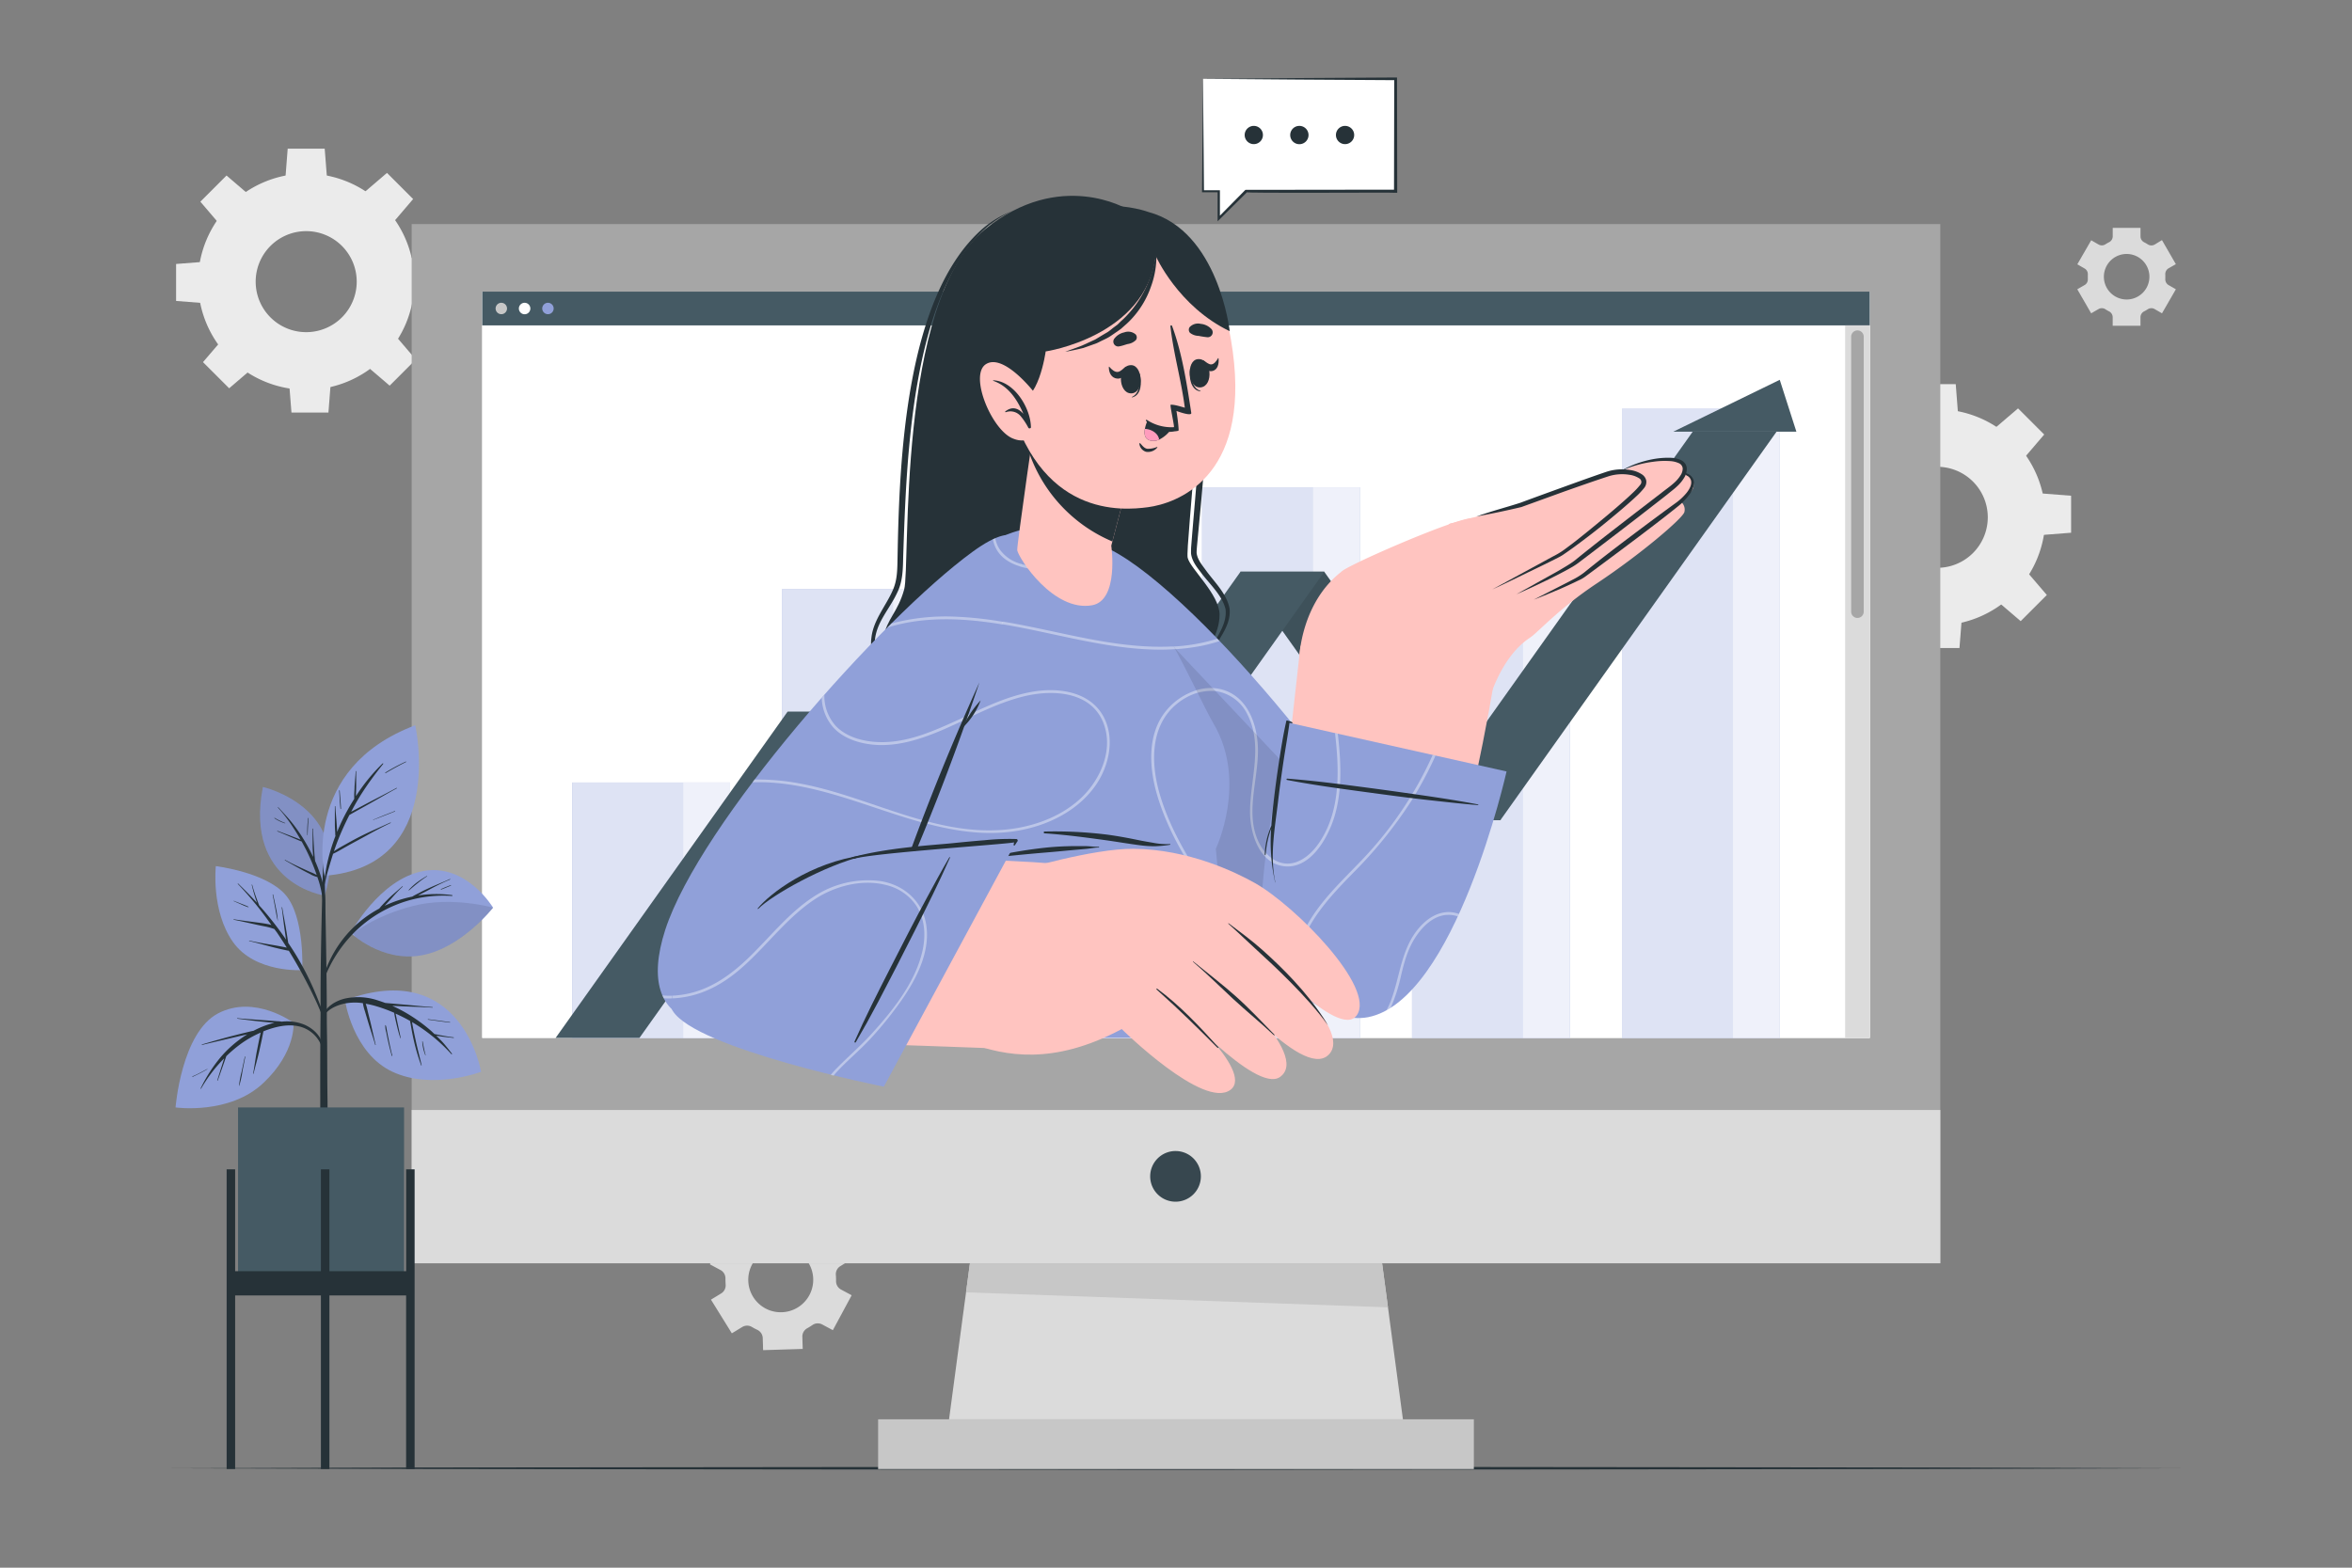 <svg xmlns="http://www.w3.org/2000/svg" viewBox="0 0 750 500"><rect x="0" y="0" width="750" height="500" fill="#808080" stroke="none"/><g id="freepik--background-complete--inject-475"><path d="M236.66,423.25a3,3,0,0,1,3.15,0l.81.46.84.42a3,3,0,0,1,1.76,2.61l.12,3.88,12.63-.39-.12-3.88a3,3,0,0,1,1.58-2.73,17.83,17.83,0,0,0,1.61-1,3,3,0,0,1,3.13-.2l3.41,1.83,6-11.14-3.41-1.83a3,3,0,0,1-1.57-2.72c0-.63,0-1.26-.06-1.88a3,3,0,0,1,1.39-2.83l3.29-2.05-6.66-10.74-3.31,2.06a3,3,0,0,1-3.14,0c-.26-.16-.53-.31-.81-.46l-.83-.42a3,3,0,0,1-1.76-2.61l-.12-3.88-12.63.39.12,3.87a3,3,0,0,1-1.58,2.72c-.55.31-1.09.64-1.61,1a3,3,0,0,1-3.13.2l-3.41-1.83-6,11.14,3.41,1.83a3,3,0,0,1,1.57,2.73q0,.94.06,1.89a3,3,0,0,1-1.4,2.82l-3.28,2,6.66,10.74Zm3.16-19.95a10.36,10.36,0,1,1,4.24,14A10.37,10.37,0,0,1,239.82,403.3Z" style="fill:#dbdbdb"></path><path d="M664.76,85.65a2.08,2.08,0,0,1,1,2c0,.21,0,.43,0,.65s0,.44,0,.66a2.06,2.06,0,0,1-1,1.94l-2.36,1.36,4.43,7.67,2.35-1.36a2.1,2.1,0,0,1,2.21.08,13,13,0,0,0,1.14.66,2.1,2.1,0,0,1,1.16,1.87v2.71h8.86v-2.71a2.1,2.1,0,0,1,1.16-1.87,11.66,11.66,0,0,0,1.14-.66,2.1,2.1,0,0,1,2.21-.08l2.35,1.36,4.43-7.67-2.37-1.36a2.13,2.13,0,0,1-1-2c0-.22,0-.43,0-.65s0-.44,0-.65a2.12,2.12,0,0,1,1-2l2.36-1.35-4.43-7.67L687.08,78a2.12,2.12,0,0,1-2.21-.07,11.82,11.82,0,0,0-1.15-.66,2.1,2.1,0,0,1-1.16-1.87V72.67H673.7v2.71a2.1,2.1,0,0,1-1.16,1.87,11.82,11.82,0,0,0-1.15.66,2.1,2.1,0,0,1-2.21.07l-2.34-1.35-4.43,7.67ZM678.13,81a7.26,7.26,0,1,1-7.25,7.26A7.26,7.26,0,0,1,678.13,81Z" style="fill:#dbdbdb"></path><path d="M63.16,89.84A34.48,34.48,0,1,0,97.64,55.36,34.48,34.48,0,0,0,63.16,89.84Zm18.37,0a16.11,16.11,0,1,1,16.11,16.1A16.1,16.1,0,0,1,81.53,89.84Z" style="fill:#ebebeb"></path><polygon points="91.01 56.79 104.27 56.79 103.54 47.41 91.74 47.41 91.01 56.79" style="fill:#ebebeb"></polygon><polygon points="116.25 61.26 125.63 70.64 131.74 63.48 123.4 55.14 116.25 61.26" style="fill:#ebebeb"></polygon><polygon points="130.94 82.27 130.94 95.53 140.32 94.79 140.32 83 130.94 82.27" style="fill:#ebebeb"></polygon><polygon points="126.47 107.5 117.09 116.88 124.25 123 132.59 114.66 126.47 107.5" style="fill:#ebebeb"></polygon><polygon points="105.46 122.19 92.2 122.19 92.94 131.58 104.73 131.58 105.46 122.19" style="fill:#ebebeb"></polygon><polygon points="80.22 117.72 70.85 108.35 64.73 115.5 73.07 123.84 80.22 117.72" style="fill:#ebebeb"></polygon><polygon points="65.54 96.72 65.54 83.46 56.15 84.19 56.15 95.98 65.54 96.72" style="fill:#ebebeb"></polygon><polygon points="70 71.48 79.38 62.1 72.23 55.98 63.89 64.32 70 71.48" style="fill:#ebebeb"></polygon><path d="M583.26,165a34.48,34.48,0,1,0,34.48-34.48A34.48,34.48,0,0,0,583.26,165Zm18.38,0a16.11,16.11,0,1,1,16.1,16.1A16.1,16.1,0,0,1,601.64,165Z" style="fill:#ebebeb"></path><polygon points="611.11 131.91 624.37 131.91 623.64 122.52 611.85 122.52 611.11 131.91" style="fill:#ebebeb"></polygon><polygon points="636.35 136.37 645.73 145.75 651.85 138.59 643.51 130.25 636.35 136.37" style="fill:#ebebeb"></polygon><polygon points="651.04 157.38 651.04 170.64 660.43 169.91 660.43 158.11 651.04 157.38" style="fill:#ebebeb"></polygon><polygon points="646.57 182.62 637.2 191.99 644.35 198.11 652.69 189.77 646.57 182.62" style="fill:#ebebeb"></polygon><polygon points="625.57 197.3 612.31 197.3 613.04 206.69 624.83 206.69 625.57 197.3" style="fill:#ebebeb"></polygon><polygon points="600.33 192.84 590.95 183.46 584.83 190.62 593.17 198.96 600.33 192.84" style="fill:#ebebeb"></polygon><polygon points="585.64 171.83 585.64 158.57 576.25 159.31 576.25 171.1 585.64 171.83" style="fill:#ebebeb"></polygon><polygon points="590.11 146.59 599.49 137.22 592.33 131.1 583.99 139.44 590.11 146.59" style="fill:#ebebeb"></polygon></g><g id="freepik--Floor--inject-475"><polygon points="54.54 468.29 134.65 468.04 214.77 467.96 375 467.79 535.23 467.95 615.35 468.04 695.46 468.29 615.35 468.53 535.23 468.62 375 468.79 214.77 468.62 134.65 468.53 54.54 468.29" style="fill:#263238"></polygon></g><g id="freepik--character-1--inject-475"><rect x="280.01" y="452.67" width="189.97" height="15.87" style="fill:#c7c7c7"></rect><polygon points="447.36 452.68 302.63 452.68 306.31 425.13 306.49 423.83 306.83 421.24 307 419.94 307.36 417.36 307.4 416.96 307.52 416.06 307.88 413.47 308.05 412.18 310.62 392.93 439.38 392.93 441.81 411.08 441.93 411.96 442.33 414.97 442.44 415.84 442.59 416.96 442.85 418.85 442.96 419.73 443.36 422.75 443.48 423.61 447.36 452.68" style="fill:#dbdbdb"></polygon><polygon points="442.59 416.96 308.05 412.18 310.62 392.93 439.38 392.93 442.59 416.96" style="fill:#c7c7c7"></polygon><rect x="131.27" y="71.46" width="487.45" height="331.46" style="fill:#a6a6a6"></rect><rect x="131.27" y="354.02" width="487.45" height="48.89" style="fill:#dbdbdb"></rect><path d="M382.93,375.18a8.08,8.08,0,1,1-8.07-8.07A8.07,8.07,0,0,1,382.93,375.18Z" style="fill:#37474f"></path><rect x="153.77" y="93.01" width="442.46" height="238.02" style="fill:#fff"></rect><rect x="153.77" y="93.01" width="442.46" height="238.02" style="fill:#fff"></rect><rect x="153.77" y="93.01" width="442.46" height="10.77" style="fill:#455a64"></rect><path d="M161.68,98.4a1.82,1.82,0,1,1-1.82-1.83A1.83,1.83,0,0,1,161.68,98.4Z" style="fill:#c7c7c7"></path><path d="M169.12,98.4a1.83,1.83,0,1,1-1.82-1.83A1.83,1.83,0,0,1,169.12,98.4Z" style="fill:#fff"></path><path d="M176.55,98.4a1.82,1.82,0,1,1-1.82-1.83A1.82,1.82,0,0,1,176.55,98.4Z" style="fill:#90A0D9"></path><rect x="588.38" y="103.78" width="7.85" height="227.25" style="fill:#dbdbdb"></rect><path d="M592.3,197.09h0a2,2,0,0,1-2-2V107.38a2,2,0,0,1,2-2h0a2,2,0,0,1,2,2v87.68A2,2,0,0,1,592.3,197.09Z" style="fill:#a6a6a6"></path><rect x="182.48" y="249.58" width="50.3" height="81.45" style="fill:#90A0D9"></rect><rect x="182.48" y="249.58" width="50.3" height="81.45" style="fill:#fff;opacity:0.7"></rect><rect x="217.88" y="249.58" width="14.91" height="81.45" style="fill:#fff;opacity:0.5"></rect><rect x="249.43" y="187.84" width="50.3" height="143.19" style="fill:#90A0D9"></rect><rect x="249.43" y="187.84" width="50.3" height="143.19" style="fill:#fff;opacity:0.7"></rect><rect x="284.82" y="187.84" width="14.91" height="143.19" style="fill:#fff;opacity:0.5"></rect><rect x="316.38" y="234.37" width="50.3" height="96.65" style="fill:#90A0D9"></rect><rect x="316.38" y="234.37" width="50.3" height="96.65" style="fill:#fff;opacity:0.7"></rect><rect x="351.77" y="234.37" width="14.91" height="96.65" style="fill:#fff;opacity:0.5"></rect><rect x="383.32" y="155.42" width="50.3" height="175.61" style="fill:#90A0D9"></rect><rect x="383.32" y="155.42" width="50.3" height="175.61" style="fill:#fff;opacity:0.7"></rect><rect x="418.72" y="155.42" width="14.91" height="175.61" style="fill:#fff;opacity:0.5"></rect><rect x="450.27" y="183.67" width="50.3" height="147.36" style="fill:#90A0D9"></rect><rect x="450.27" y="183.67" width="50.3" height="147.36" style="fill:#fff;opacity:0.7"></rect><rect x="485.66" y="183.67" width="14.91" height="147.36" style="fill:#fff;opacity:0.5"></rect><rect x="517.22" y="130.39" width="50.3" height="200.64" style="fill:#90A0D9"></rect><rect x="517.22" y="130.39" width="50.3" height="200.64" style="fill:#fff;opacity:0.7"></rect><rect x="552.61" y="130.39" width="14.91" height="200.64" style="fill:#fff;opacity:0.5"></rect><polygon points="251.15 227.02 277.88 227.02 334.2 306.24 307.46 306.24 251.15 227.02" style="fill:#455a64"></polygon><polygon points="251.15 227.02 277.88 227.02 334.2 306.24 307.46 306.24 251.15 227.02" style="opacity:0.1"></polygon><polygon points="395.52 182.35 422.26 182.35 478.57 261.58 451.84 261.58 395.52 182.35" style="fill:#455a64"></polygon><polygon points="395.52 182.35 422.26 182.35 478.57 261.58 451.84 261.58 395.52 182.35" style="opacity:0.1"></polygon><polygon points="277.85 227.02 251.11 227.02 177.18 331.03 203.91 331.03 277.85 227.02" style="fill:#455a64"></polygon><polygon points="422.3 182.35 395.57 182.35 307.5 306.24 334.24 306.24 422.3 182.35" style="fill:#455a64"></polygon><polygon points="566.5 137.69 539.76 137.69 451.7 261.58 478.44 261.58 566.5 137.69" style="fill:#455a64"></polygon><polygon points="533.56 137.69 572.83 137.69 567.52 121.14 533.56 137.69" style="fill:#455a64"></polygon><path d="M359.5,66.73S338,53.68,314.06,73.19C285.64,96.38,290.39,180.59,288.32,188s-5.37,9.06-6.78,15.72,3.95,11.29,4.51,13.71-6.7,14.38-6.7,14.38,36.43,11.4,59.78,7.93,50.06-18.16,50.06-18.16-4.91-7.66-4.75-11.18,4.48-8,4.45-14.41-9.36-14.62-10.17-18.09,7.07-66.71,2.54-89.13S359.5,66.73,359.5,66.73Z" style="fill:#263238"></path><path d="M390.45,219.82a33.89,33.89,0,0,1-4.78-8.09,4.86,4.86,0,0,1-.32-2.44c1.39-5.07,6.07-9.4,5.46-14.93-.95-4.26-4.89-7.9-7.5-11.3-1.47-1.93-3.23-3.95-3.52-6.57,0-.92,0-1.65.08-2.46,2.08-26.32,5.25-52.92,2.12-79.27-.86-6.13-2.09-12.37-5.28-17.77,3.58,5.19,5.08,11.5,6.25,17.61,4.18,26.37,1.19,53.19-1.26,79.57-.06.75-.14,1.58-.12,2.21.25,2.11,1.79,3.9,3.05,5.65,2.72,3.72,6.61,7.41,7.47,12.15.54,5.91-4.3,10.1-6.12,15.23a4.25,4.25,0,0,0,.19,2.16,37,37,0,0,0,4.28,8.25Z" style="fill:#263238"></path><path d="M277.68,228.42c1.65-3.18,4-7.16,5.38-10.37l0-.12a7.08,7.08,0,0,0-.88-1.43c-2.76-3.76-5-8.33-4.3-13.14.61-5.64,4.73-10.25,6.82-15.15,1.51-3.38,1.43-6.92,1.51-10.55.57-30.93,2.48-83.33,27.24-104.82a32,32,0,0,1,9.53-5.6,33.85,33.85,0,0,0-9.18,6C290.44,95.5,289.06,146.85,288,177.71c-.07,3.72-.13,7.72-1.81,11.12-2.35,5.17-6.31,9.09-7.13,14.7a15.85,15.85,0,0,0,2.29,10.26c.66,1.21,1.47,2.32,2.15,3.55a1.19,1.19,0,0,1,.18.66c-1.64,3.67-4,7-6,10.42Z" style="fill:#263238"></path><path d="M447.52,288.32c-5.1,23.2-35.85,27.15-40.36,22-18.25-20.95-37-61.05-57.23-105.78-15.83-35-4.82-35.67,9.68-26C393.35,201.1,450.26,275.86,447.52,288.32Z" style="fill:#90A0D9"></path><path d="M352,174.38c-1.14.71-2.3,1.4-3.48,2.06a49,49,0,0,1-6.39,3c0-.33,0-.64,0-.94A53.54,53.54,0,0,0,351,174C351.34,174.1,351.68,174.23,352,174.38Zm36.17,29.34a56.74,56.74,0,0,1-14.54,2.51,106.89,106.89,0,0,1-23.84-1.93l.1.22.33.73c10.83,1.92,21.71,2.89,32.66.79a48.81,48.81,0,0,0,6-1.57Zm37.34,56.64a44.77,44.77,0,0,0,1.71-9.86c-.26-.37-.52-.73-.79-1.09a40.44,40.44,0,0,1-3.31,14.89c-2,4.31-5.21,9.07-9.9,10.68s-8.77-1.11-11.09-5c-5.64-9.41-.83-20.91-1-31.05-.13-7.32-2.85-15.9-10.37-18.67-7-2.57-14.88,1.22-19.22,6.76-3.3,4.22-4.51,9.4-4.48,14.66l1,2.07c-.44-7.23,1.3-14.48,7.23-19.29a17.2,17.2,0,0,1,11.72-4.1,13.24,13.24,0,0,1,10.79,7.57c5,9.76.84,20.75.81,31,0,6.68,2.76,16.15,10.55,17.3C417.77,277.51,423.5,267.24,425.55,260.36Zm13.82,8.21c-1.61,1.92-3.3,3.81-5,5.63-6.93,7.27-14.66,14.28-18.91,23.57a32.45,32.45,0,0,0-3.12,14.43l1,.08a25.78,25.78,0,0,1,.71-7.79c2.56-10.47,10-18.41,17.34-25.92,2.94-3,5.79-6.08,8.5-9.26Z" style="fill:#fff;opacity:0.4"></path><path d="M447.52,288.33c-5.1,23.19-35.85,27.14-40.36,22-18.24-20.95-37-61.06-57.23-105.78-7.66-16.94-9.32-27.43-6-30.4L447.25,283.67A11,11,0,0,1,447.52,288.33Z" style="opacity:0.1"></path><path d="M414,304.93c-9.4-12.21-6.15-37.56.62-98.32.93-8.4,64.23-12.1,63.69-3.07-.68,11.37-9.8,56.62-12.42,63.34C453.08,299.75,420.42,313.22,414,304.93Z" style="fill: rgb(255, 196, 192);"></path><path d="M427.66,182.41c-12.78,10-13.32,27.08-13.32,27.08l60,15.34s3.66-15,13.56-21.46c2.43-1.58,9.07-9.2,21.36-17.35,13.93-9.26,27.37-20.74,27.85-22.7.93-3.77-4.59-7.17-15.45-3.15S491,175.66,489.65,176a8.58,8.58,0,0,1-1.42.1h0c-.61-.16-12.1-11.9-19.45-10.81S428.83,180.65,427.66,182.41Z" style="fill: rgb(255, 196, 192);"></path><path d="M473,191.24s27.91-3.91,32.21-7.91,33.75-24,34.76-27.78-4.6-7.16-15.45-3.15-30.66,15.5-32,15.88-26.19-.23-28.5.41S473,191.24,473,191.24Z" style="fill: rgb(255, 196, 192);"></path><path d="M489.07,191.26c2.89-1.09,5.73-2.3,8.58-3.5q2.12-.93,4.22-1.92c.7-.34,1.4-.68,2.09-1,.35-.17.7-.38,1-.57s.73-.49,1-.7c4.94-3.65,9.9-7.34,14.83-11.05s9.82-7.43,14.66-11.33a19.46,19.46,0,0,0,3.26-3.46,8.73,8.73,0,0,0,1.16-2.15,4,4,0,0,0,.14-2.54,3.27,3.27,0,0,0-1.71-1.86,7,7,0,0,0-2.32-.63,16.75,16.75,0,0,0-4.64.19,20.56,20.56,0,0,1,4.58.24,6.7,6.7,0,0,1,2.08.74,2.47,2.47,0,0,1,1.23,1.55c.31,1.29-.47,2.71-1.35,3.84a18.27,18.27,0,0,1-3.23,3.1c-5,3.61-9.93,7.3-14.85,11s-9.82,7.45-14.62,11.37a22,22,0,0,1-3.82,2.37c-1.35.73-2.73,1.42-4.1,2.12Z" style="fill:#263238"></path><path d="M467.81,187.59s30.58-4.4,34.88-8.39,33.75-24,34.76-27.78-4.6-7.17-15.45-3.16-30.66,15.5-32,15.88-25.4,2.28-27.71,2.92S467.81,187.59,467.81,187.59Z" style="fill: rgb(255, 196, 192);"></path><path d="M483.56,189.53c3.48-1.5,6.9-3.13,10.32-4.77,1.69-.84,3.38-1.7,5.06-2.6.84-.45,1.67-.91,2.5-1.39a23.09,23.09,0,0,0,2.4-1.65q9-6.83,18-13.77l9-7,2.22-1.78a22.89,22.89,0,0,0,2.2-1.92,12,12,0,0,0,1.84-2.38,5.14,5.14,0,0,0,.76-3.11,3,3,0,0,0-.73-1.59,3.83,3.83,0,0,0-1.36-.94,8.61,8.61,0,0,0-3-.62,26.17,26.17,0,0,0-5.75.45,33,33,0,0,0-10.66,4,35.21,35.21,0,0,1,10.77-3.18,25.36,25.36,0,0,1,5.56-.21,7.63,7.63,0,0,1,2.56.62,2,2,0,0,1,1.32,1.65,3.89,3.89,0,0,1-.69,2.28,11.25,11.25,0,0,1-1.68,2.05c-1.28,1.23-2.89,2.33-4.36,3.49l-9,6.92c-6,4.64-12,9.26-17.85,14a21.72,21.72,0,0,1-2.22,1.66c-.78.5-1.58,1-2.39,1.47-1.63,1-3.27,1.88-4.93,2.8Z" style="fill:#263238"></path><path d="M468.17,188.51s25.66-10,29.66-13.75,25-16.14,25.91-19.63-4.28-6.67-14.39-2.94-22.08,8.2-23.37,8.56-21.57,5.72-23.72,6.31S468.17,188.51,468.17,188.51Z" style="fill: rgb(255, 196, 192);"></path><path d="M475.84,188c4.42-2,8.8-4.19,13.19-6.3,2.2-1.05,4.39-2.13,6.57-3.22l1.63-.83a13.81,13.81,0,0,0,1.62-1c1-.68,2-1.39,3-2.11,3.94-2.89,7.81-5.86,11.57-9,1.89-1.55,3.76-3.12,5.6-4.74.92-.81,1.83-1.62,2.73-2.47a23.27,23.27,0,0,0,2.6-2.78,3.06,3.06,0,0,0,.6-2.29,3.18,3.18,0,0,0-1.34-1.94,9,9,0,0,0-3.73-1.4,15.8,15.8,0,0,0-7.6.55c-4.65,1.57-9.22,3.23-13.81,4.89s-9.21,3.34-13.68,5c-2.29.74-4.64,1.42-7,2.12s-4.66,1.44-7,2.24c4.82-.86,9.57-1.87,14.34-3l13.8-5c4.59-1.61,9.2-3.25,13.8-4.75a14.42,14.42,0,0,1,6.84-.54,7.49,7.49,0,0,1,3.07,1.09,1.33,1.33,0,0,1,.4,2.1,22.45,22.45,0,0,1-2.38,2.56c-.87.84-1.76,1.65-2.67,2.46-1.81,1.62-3.65,3.19-5.52,4.76-3.74,3.1-7.48,6.22-11.34,9.18-1,.73-1.93,1.46-2.92,2.15a27.74,27.74,0,0,1-3.11,1.8L488.73,181Z" style="fill:#263238"></path><path d="M480.41,246.05l-69.22-15.49s-15.61,66.56-5.72,78.19c4.43,5.2,18.67,18,30.78,15.67C464.09,319,480.41,246.05,480.41,246.05Z" style="fill:#90A0D9"></path><path d="M409.17,276.24a9.73,9.73,0,0,1-5.63-2.9c0-.44.11-.86.15-1.29,2.4,2.69,5.84,4.2,9.57,2.93,4.69-1.61,7.92-6.37,9.9-10.68,4-8.85,3.76-19.1,2.76-28.56-.07-.65-.14-1.29-.22-1.93l.9.2c1,8.76,1.5,17.82-1.05,26.35C423.5,267.24,417.77,277.51,409.17,276.24ZM457.75,241l-.9-.2a119.27,119.27,0,0,1-22.51,33.42c-6.93,7.27-14.66,14.28-18.91,23.57-2.47,5.4-3.88,11.9-2.74,17.84.41.34.84.67,1.27,1a24.74,24.74,0,0,1,0-12.12c2.56-10.47,10-18.41,17.34-25.92a138.43,138.43,0,0,0,18.65-23A117.75,117.75,0,0,0,457.75,241Zm3.41,49.94c-3.52.27-6.53,2.5-8.75,5.11-5.52,6.5-5.9,14.9-8.7,22.61a26.23,26.23,0,0,1-1.61,3.6c.47-.25.92-.52,1.38-.82a56.22,56.22,0,0,0,3.26-10.18c1-4.26,2.1-8.4,4.5-12.15,2.29-3.57,5.86-7.18,10.37-7.32a8.41,8.41,0,0,1,3.25.51c.13-.26.25-.52.37-.79A9.31,9.31,0,0,0,461.16,290.92Z" style="fill:#fff;opacity:0.4"></path><path d="M410.39,248.76c7.85,1.51,15.76,2.6,23.68,3.67s15.84,2.16,23.78,3c4.49.5,9,1,13.48,1.35a.11.11,0,0,0,0-.21c-7.83-1.51-15.75-2.63-23.65-3.75s-15.84-2.17-23.78-3.14c-4.48-.54-9-1-13.48-1.35C410.23,248.35,410.16,248.72,410.39,248.76Z" style="fill:#263238"></path><path d="M411.94,230.29c-.7-.29-1.69-.61-1.73-.45-1,4.33-1.73,9-2.41,13.44s-1.24,8.7-1.74,13.07c-.27,2.35-.5,4.7-.65,7a25.11,25.11,0,0,0-2.11,9.2c0,.16.27.18.28,0a31.4,31.4,0,0,1,1.77-8.27,57.71,57.71,0,0,0,1.28,17.17s.06,0,.06,0c-1.86-8.41-.15-17.36.85-25.77.49-4.21,1.08-8.42,1.7-12.62s1.39-8.35,1.95-12.55c0,0,.74.18.89.2S412.08,230.35,411.94,230.29Z" style="fill:#263238"></path><path d="M393.43,331l-5.73-60.28s10.2-21.38-.73-39.93c-5.52-9.39-19.64-43.78-36.41-56.17-19.74-14.57-38.69-1.16-46.06,8.83-14.76,20-36.66,62.4-48.75,147.58Z" style="fill:#90A0D9"></path><path d="M351,175c-.81.51-1.64,1-2.47,1.45-6.93,3.84-15.38,6.62-23.27,4.23-5.05-1.53-7.65-4.41-8.57-8,.24-.15.5-.29.76-.43a9.15,9.15,0,0,0,1.49,3.28c2.86,3.93,8.18,5.17,12.78,5.12,6.71-.08,12.85-2.79,18.52-6.21l.29.21Zm1.46,103.63c-5.76-3.63-13.59-3.11-19.45,0-7.28,3.89-11.11,12.06-12.48,19.88-1.88,10.77.62,21.69,2.1,32.52h.8c-1.43-10.38-3.76-20.85-2.24-31.16,1.29-8.74,5.58-17.95,14.25-21.41,7.22-2.87,16.94-1.75,21,5.62,5.23,9.52-1.77,21-5.58,29.66-2.33,5.34-4.09,11.37-4,17.29h.91a28,28,0,0,1,.12-3.3c.91-10.15,6.85-18.56,9.82-28.09C360.05,292.2,359.76,283.21,352.49,278.62ZM280.7,281a30.2,30.2,0,0,0-16.29,2.3c-.07.35-.15.69-.24,1.05,5.7-2.58,12.3-3.61,18.3-2.1a16,16,0,0,1,9.58,6.52c2.78,4.2,3.14,9.33,2.1,14.16-2.22,10.25-9.43,19.21-16.31,26.8-.42.47-.84.91-1.27,1.36h1.21a116.35,116.35,0,0,0,9.49-11.73c4.94-7,9.6-16,8-24.81C294,287.09,288,282.08,280.7,281ZM330,220.5c-8.64,1.32-16.56,5.34-24.4,9s-16.36,7.48-25.3,7.18c-.82,0-1.65-.1-2.48-.2l-.31.84c8.14,1.05,16.1-1.58,23.48-4.78,8.42-3.65,16.54-8.26,25.52-10.45,8.73-2.13,20.66-1.76,25,7.68,4,8.81-.52,19.08-7.21,25.14s-15.88,9.13-24.82,9.78c-16.51,1.21-31.93-5.23-47.51-10.3-.07.26-.15.52-.23.78,18.73,6,38.56,14.42,58.38,8.46,7.61-2.28,14.73-6.63,19.31-13.23,4.4-6.34,6.26-15.5,2.12-22.44C347.12,220.62,337.73,219.32,330,220.5Zm44.3-14.31c-.2,0-.4,0-.6,0-23,1.08-44.92-8.4-67.78-9.49a77.9,77.9,0,0,0-10.13.12l-.52.92a95,95,0,0,1,22,1c19,2.8,38.14,9.55,57.49,8.31C374.6,206.78,374.44,206.49,374.27,206.19Zm15.25,83.71c-7.79-11.68-15.86-23.2-19.8-36.85-2.8-9.72-3-21.67,5.58-28.6a19,19,0,0,1,6.57-3.51l-.4-.79a20.41,20.41,0,0,0-9.91,6.86c-5.78,7.38-5.15,17.75-2.69,26.27,4.12,14.27,12.71,26.29,20.83,38.53Z" style="fill:#fff;opacity:0.4"></path><path d="M333.07,265.21a136.23,136.23,0,0,1,20.09,1c3.3.45,6.56,1.05,9.83,1.73,1.63.33,3.26.61,4.9.89a21.46,21.46,0,0,0,5.18.37.12.12,0,0,1,0,.24,38.33,38.33,0,0,1-4.9.47,36.31,36.31,0,0,1-4.77-.34c-3.35-.43-6.69-1-10-1.48-6.76-.93-13.52-1.86-20.34-2.3C332.74,265.75,332.75,265.22,333.07,265.21Z" style="fill:#263238"></path><path d="M317.34,273a146.34,146.34,0,0,1,16.38-2.68c2.75-.28,5.5-.41,8.27-.46,1.33,0,2.65,0,4,0s2.91.23,4.37.22c.15,0,.18.24,0,.24-1.37,0-2.74.32-4.11.44s-2.75.24-4.12.36c-2.75.25-5.5.53-8.25.75-5.51.45-11,1-16.48,1.58A.23.23,0,0,1,317.34,273Z" style="fill:#263238"></path><path d="M301.8,184.18c-39.36,39-89.25,121.51-80.31,138.44,10,18.85,64.79-35.87,64.61-39.1-.13-2.45,19.5-52.66,34.37-89.17S311.54,174.53,301.8,184.18Z" style="fill: rgb(255, 196, 192);"></path><path d="M286.47,283.58c1.71-5.37,28.39-71.58,36-92.52,6.87-18.8,3.45-26.58-12.36-15.06-29.12,21.22-87,86.6-98,120.63-10.57,32.78,16.67,35.77,39.18,20.86C269.75,305.27,286.47,283.58,286.47,283.58Z" style="fill:#90A0D9"></path><path d="M280.7,281a19,19,0,0,1,6,2l-.24.67-.07.1a17.3,17.3,0,0,0-3.92-1.48c-7.76-2-16.54.36-23.06,4.76-8.32,5.61-14.43,13.83-21.76,20.56-6,5.54-12.81,9.71-21.08,10.65a27,27,0,0,1-4.93.13,8.58,8.58,0,0,1-.42-.92,24.87,24.87,0,0,0,4.88,0c9.09-.91,16.29-5.9,22.69-12.1,6.78-6.57,12.74-14.29,20.77-19.44A31.35,31.35,0,0,1,280.7,281Zm-25.09-31a71.49,71.49,0,0,0-15-1.37c-.22.29-.44.59-.67.88,10.54-.38,21,2.26,31,5.43,7.73,2.45,15.65,5.36,23.68,7.53.1-.23.18-.45.27-.68C281.73,258.23,268.88,252.53,255.61,250Zm24.66-13.31c-4.85-.17-10.1-1.48-13.61-5a14.16,14.16,0,0,1-3.78-10.07c-.28.33-.57.64-.85,1a15,15,0,0,0,3.65,9.34c2.89,3.19,7.16,4.76,11.32,5.37,8.31,1.22,16.43-1.46,24-4.72,2.24-1,4.47-2,6.71-3.07l.46-1.18-2.56,1.21C297.65,233.18,289.21,237,280.27,236.68Zm25.62-39.94a67.8,67.8,0,0,0-21.6,2.09L283,200.16l1.19-.37c10.75-3.09,22.15-2.64,33.12-1,.74.11,1.49.22,2.23.35.11-.27.21-.54.31-.81A118.14,118.14,0,0,0,305.89,196.74ZM319,175.52a9.09,9.09,0,0,1-1.61-3.85c-.25.1-.52.23-.79.36.77,3.88,3.36,7,8.72,8.64l.17.05c.06-.29.1-.58.14-.86A12.13,12.13,0,0,1,319,175.52Z" style="fill:#fff;opacity:0.4"></path><path d="M283.06,292.14a776.66,776.66,0,0,1,29.26-74.51,777.69,777.69,0,0,1-29.26,74.51Z" style="fill:#263238"></path><path d="M306.91,232.15a32.36,32.36,0,0,1,5.8-8.78,23.36,23.36,0,0,1-5.8,8.78Z" style="fill:#263238"></path><path d="M222.14,322.23c10.58,11,34.52,9.74,95.1,12.14,8.38.33,26.64-58.2,17.7-59-11.25-1-55.14-2.56-58.37-2.27C249.38,275.55,215,314.74,222.14,322.23Z" style="fill: rgb(255, 196, 192);"></path><path d="M325.57,277.51s22.76-6.88,35.84-6.79c17.51.13,32.58,7.44,38.71,10.89,12.8,7.19,38.77,33.43,32.51,42.23-5.66,8-30.85-20.2-30.85-20.2s30.42,24.48,21.84,32.81-35.95-26-35.95-26,30.69,25.85,20.48,33.05c-7.71,5.44-34.26-24.28-34.26-24.28s26.22,22.4,18.53,28.33c-8.5,6.56-34.73-19.34-34.73-19.34-22.09,11.8-37.43,8.38-48.05,4.64C307.06,331.93,325.57,277.51,325.57,277.51Z" style="fill: rgb(255, 196, 192);"></path><path d="M391.81,294.5c3.67,2.75,7.41,5.5,10.83,8.56s6.74,6.25,9.86,9.62c7.65,8.26,11.15,14.63,10.89,14.26-6.12-8.75-18.2-19.9-21.62-23s-6.67-6.28-10.09-9.34C391.6,294.55,391.72,294.43,391.81,294.5Z" style="fill:#263238"></path><path d="M380.52,306.65c4.54,3.71,9.19,7.23,13.57,11.14s8.16,8,12.24,12.15c.31.32,0,.38-.29.07-4.25-4-8.48-7.4-12.77-11.37s-8.43-8.1-12.85-11.89C380.35,306.69,380.45,306.59,380.52,306.65Z" style="fill:#263238"></path><path d="M369,315.34c7.23,5.31,13.48,12,19.45,18.61.29.34-.07.38-.4.06-6.34-6.32-11.28-11.31-19.24-18.42C368.65,315.48,368.8,315.22,369,315.34Z" style="fill:#263238"></path><path d="M324.06,268.35l-42.22,78.24s-59.91-12-67.36-24.25c-5.32-8.77,31-45.85,61-49.56Z" style="fill:#90A0D9"></path><path d="M287.27,319.31a117.49,117.49,0,0,1-9.71,12c-3.47,3.75-7.46,7-10.9,10.75-.29.32-.56.63-.82,1l-.92-.23a24,24,0,0,1,2-2.22c3.59-3.68,7.49-7,11-10.86,6.88-7.59,14.09-16.55,16.31-26.8,1-4.83.68-10-2.1-14.16a16,16,0,0,0-9.58-6.52c-7.76-2-16.54.36-23.06,4.76-8.32,5.61-14.43,13.83-21.76,20.56-6,5.54-12.81,9.71-21.08,10.65-.78.09-1.56.15-2.36.18a6.23,6.23,0,0,1,.26-.88c.54,0,1.09-.06,1.63-.12,9.09-.91,16.29-5.9,22.69-12.1,6.78-6.57,12.74-14.29,20.77-19.44A31.35,31.35,0,0,1,280.7,281c7.28,1.13,13.25,6.14,14.58,13.55C296.87,303.34,292.21,312.33,287.27,319.31Z" style="fill:#fff;opacity:0.4"></path><path d="M241.64,289.71c3.76-4.63,16.54-14.59,33.86-17,.15,0,.22.21.07.25-12.73,3-29.77,12.76-33.77,16.91C241.7,290,241.54,289.83,241.64,289.71Z" style="fill:#263238"></path><path d="M272.47,332.24c3.47-7.86,7.36-15.53,11.27-23.18s7.81-15.33,11.91-22.89c2.32-4.27,4.62-8.56,7.08-12.75.07-.11.27,0,.21.09-3.46,7.85-7.32,15.54-11.17,23.2s-7.81,15.34-11.83,23q-3.39,6.45-7.08,12.75C272.74,332.62,272.37,332.47,272.47,332.24Z" style="fill:#263238"></path><path d="M324,267.6a76.24,76.24,0,0,0-10,.38c-3.33.26-6.67.58-10,.92-6.62.68-20.72,1.38-32.44,4.56-.13,0,.71.48.83.44,5.5-1.8,47.63-4.57,51-5.22a4.79,4.79,0,0,0-.17.77c0,.17.19.34.33.18.34-.39.54-.81.84-1.22A.48.48,0,0,0,324,267.6Z" style="fill:#263238"></path><path d="M324.37,175.5c.54,2.73,11.62,19.76,23.89,17.54,8.64-1.57,6.1-19,6.1-19l6.34-24.21-30-20.55S324.16,174.35,324.37,175.5Z" style="fill: rgb(255, 196, 192);"></path><path d="M328.44,145.12a47.78,47.78,0,0,0,26.27,27.58l6-22.85-30-20.56S329.69,136.44,328.44,145.12Z" style="fill:#263238"></path><path d="M393.1,112.1c5.5,40.62-18.25,48.49-27,49.66-8,1.06-35.23,3.67-44.91-36.17s7.5-55.23,25.59-58.62S387.59,71.47,393.1,112.1Z" style="fill: rgb(255, 196, 192);"></path><path d="M385.05,107.56a27,27,0,0,1-2.82-.43,4.59,4.59,0,0,1-2.79-1,1.47,1.47,0,0,1-.1-1.78,3.65,3.65,0,0,1,3.53-1.06,5.37,5.37,0,0,1,3.46,1.69A1.57,1.57,0,0,1,385.05,107.56Z" style="fill:#263238"></path><path d="M356.84,110.48c1-.17,1.81-.49,2.74-.75a4.6,4.6,0,0,0,2.66-1.3,1.45,1.45,0,0,0-.11-1.78,3.64,3.64,0,0,0-3.63-.64,5.31,5.31,0,0,0-3.23,2.08A1.56,1.56,0,0,0,356.84,110.48Z" style="fill:#263238"></path><path d="M363.41,119.17c0-.1-.21.15-.19.27.31,2.78.21,6-2.25,7.16-.07,0-.05.18,0,.16C364.06,126.07,364.16,121.76,363.41,119.17Z" style="fill:#263238"></path><path d="M360.67,116.46c-4.53,0-4.14,9.06.06,9S364.47,116.44,360.67,116.46Z" style="fill:#263238"></path><path d="M358.91,117c-.77.55-1.5,1.48-2.45,1.62s-2-.76-2.73-1.64c-.08-.09-.16,0-.15.11,0,1.74.79,3.48,2.66,3.66,1.71.17,2.86-1.42,3.22-3.18C359.52,117.26,359.22,116.79,358.91,117Z" style="fill:#263238"></path><path d="M379.5,117.57c0-.11.22.12.22.24,0,2.8.5,6,3.07,6.85.08,0,.08.17,0,.16C379.66,124.49,379.06,120.22,379.5,117.57Z" style="fill:#263238"></path><path d="M381.9,114.55c4.51-.49,5.18,8.53,1,9S378.13,115,381.9,114.55Z" style="fill:#263238"></path><path d="M383.83,115c.75.42,1.52,1.24,2.38,1.23s1.65-1,2.22-2c.05-.1.13,0,.14.09.18,1.72-.26,3.56-1.89,4s-2.72-1-3.26-2.68C383.32,115.34,383.53,114.84,383.83,115Z" style="fill:#263238"></path><path d="M363.6,141.4c.64.69,1.28,1.62,2.29,1.74a7.46,7.46,0,0,0,3.05-.58.1.1,0,0,1,.11.15,3.81,3.81,0,0,1-3.62,1.38,3,3,0,0,1-2.11-2.57C363.28,141.36,363.5,141.31,363.6,141.4Z" style="fill:#263238"></path><path d="M375.15,131.07s.66,4.18.69,6.15c0,.19-.47.28-1.14.34,0,0-.05,0-.08,0a9.42,9.42,0,0,1-9.19-3.35c-.14-.19.1-.4.29-.28a14.18,14.18,0,0,0,8.63,2.31c.13-.55-1.36-7.12-1.05-7.14,1.08-.12,3.22.58,4.51.93-1.11-8.73-3.61-17.23-4.59-25.94a.27.27,0,0,1,.52-.14c3.25,8.72,4.75,18.74,6.13,27.74C380.05,132.81,376,131.39,375.15,131.07Z" style="fill:#263238"></path><path d="M373.42,136.93a10,10,0,0,1-3.79,3.28,4.45,4.45,0,0,1-2.69.32c-2-.41-2.13-2.2-1.86-3.75a10.5,10.5,0,0,1,.75-2.4A12.8,12.8,0,0,0,373.42,136.93Z" style="fill:#263238"></path><path d="M369.63,140.21a4.45,4.45,0,0,1-2.69.32c-2-.41-2.13-2.2-1.86-3.75C367.19,136.88,369.34,138.19,369.63,140.21Z" style="fill:#ff9cbd"></path><path d="M323.73,128c7.43,1.1,9.71-15.91,9.71-15.91s31.84-4.69,35.09-30.46c0,0,7.15,16.14,23.6,24,0,0-3.55-32-25.88-38,0,0-24.52-9.28-41.88,12.16C306.58,101.69,318.75,127.24,323.73,128Z" style="fill:#263238"></path><path d="M368.68,79.7A28,28,0,0,1,367,91.46a29.09,29.09,0,0,1-6.21,10.3,25.52,25.52,0,0,1-2.19,2.1l-1.12,1c-.4.3-.82.59-1.23.88-.84.56-1.65,1.16-2.5,1.69s-1.79.93-2.69,1.37c-.45.22-.89.46-1.34.66l-1.41.51-2.82,1c-1.92.49-3.87.88-5.81,1.24,1.84-.75,3.72-1.31,5.52-2.07l2.65-1.22,1.33-.61c.42-.23.83-.5,1.24-.74.83-.51,1.65-1,2.49-1.48s1.54-1.15,2.31-1.72l1.16-.86,1-1a24.34,24.34,0,0,0,2.05-2A33.62,33.62,0,0,0,365.73,91a34.8,34.8,0,0,0,1.9-5.48A32.88,32.88,0,0,0,368.68,79.7Z" style="fill:#263238"></path><path d="M329.67,125s-9.57-12.35-15.22-8.89,2,21.67,8.91,23.88a6.94,6.94,0,0,0,9.11-4.16Z" style="fill: rgb(255, 196, 192);"></path><path d="M316.76,121.29c-.11,0-.12.15,0,.19,4.88,1.7,7.61,6,9.59,10.52-1.5-1.7-3.49-2.58-5.78-.78-.12.1,0,.29.15.25a4.26,4.26,0,0,1,4.76,1.27,20.21,20.21,0,0,1,2.43,3.68c.25.42,1,.15.82-.33,0,0,0-.07,0-.11C328.49,129.89,323.34,121.6,316.76,121.29Z" style="fill:#263238"></path></g><g id="freepik--speech-bubble-1--inject-475"><polygon points="383.62 25.14 383.62 60.98 388.65 60.98 388.65 69.67 397.34 60.98 445.05 60.98 445.05 25.14 383.62 25.14" style="fill:#fff"></polygon><path d="M383.62,25.14l.3,35.84-.3-.3,5,0H389V61l0,8.69-.63-.26L397,60.68c.15-.16.11-.13.3-.13l47.71-.06-.49.49.07-35.84.42.43c-15.31-.06-46.12-.3-61.43-.43Zm0,0c15.53-.13,46.33-.37,61.86-.43v.43L445.54,61v.49h-.49c.11-.17-48.82.2-47.41-.19l-8.73,8.65-.64.64v-.9l0-8.69.33.32-5,0h-.3V61l.3-35.84Z" style="fill:#263238"></path><path d="M426,43.06a2.91,2.91,0,1,0,2.91-2.91A2.91,2.91,0,0,0,426,43.06Z" style="fill:#263238"></path><path d="M411.42,43.06a2.92,2.92,0,1,0,2.91-2.91A2.91,2.91,0,0,0,411.42,43.06Z" style="fill:#263238"></path><path d="M396.9,43.06a2.91,2.91,0,1,0,2.91-2.91A2.91,2.91,0,0,0,396.9,43.06Z" style="fill:#263238"></path></g><g id="freepik--Plant--inject-475"><path d="M103.51,285.63S77.83,282,83.83,251C83.83,251,112.52,257.48,103.51,285.63Z" style="fill:#90A0D9"></path><path d="M103.51,285.63S77.83,282,83.83,251C83.83,251,112.52,257.48,103.51,285.63Z" style="opacity:0.1"></path><path d="M102.21,279.16a47.64,47.64,0,0,0-1.75-4.62c0-.2,0-.4-.06-.59,0-.42-.08-.85-.11-1.28-.07-.92-.13-1.85-.19-2.77-.11-1.86-.22-3.71-.25-5.56a.08.08,0,0,0-.16,0c0,1.86,0,3.71,0,5.56,0,.93.09,1.86.15,2.78,0,.21,0,.41,0,.62a54.83,54.83,0,0,0-5.14-8.8c-.89-1.24-1.81-2.42-2.81-3.56s-2.11-2.29-3.14-3.45c-.07-.08-.18,0-.11.11a46,46,0,0,1,5,6.58c.78,1.18,1.51,2.39,2.22,3.63l-.24-.1-.92-.37-2.09-.79L88.5,265c-.09,0-.14.11-.06.15,1.36.54,2.72,1.12,4.06,1.7l2,.85,1,.42a3.23,3.23,0,0,0,.68.24c.51.93,1,1.86,1.5,2.81a66.74,66.74,0,0,1,3.14,7.4l.18.53a13.93,13.93,0,0,0-2.1-1l-2.66-1.21c-1.8-.83-3.59-1.67-5.31-2.64-.09-.05-.17.08-.08.13,1.76,1,3.49,2,5.26,2.95.88.48,1.77.95,2.68,1.39a8.38,8.38,0,0,0,2.41,1,30.32,30.32,0,0,1,1.68,7.28c.29,3.51.26,7,.34,10.55a0,0,0,1,0,.09,0c.26-3.18.4-6.4.41-9.6A27.74,27.74,0,0,0,102.21,279.16Z" style="fill:#263238"></path><path d="M98.26,260.93A31.24,31.24,0,0,0,98,266.4c0,.05.08,0,.08,0,.1-1.81.12-3.62.33-5.42C98.42,260.87,98.27,260.83,98.26,260.93Z" style="fill:#263238"></path><path d="M90.92,262.48a19.51,19.51,0,0,1-3.31-1.62c-.08-.06-.16.08-.07.14a12.76,12.76,0,0,0,3.33,1.59C90.94,262.61,91,262.51,90.92,262.48Z" style="fill:#263238"></path><path d="M104.33,334.83c0-2.83-.08-5.67-.11-8.51,0-9.42-.13-18.84-.3-28.26q-.19-11.22-.52-22.44s0-.07-.07-.1l0-6.12c0-.06-.06-.08-.12-.08s-.13,0-.13.08l0,6.14a.11.11,0,0,0-.06.09c-.38,13.31-.72,26.62-.8,39.94,0,2.7,0,5.41,0,8.12q-.14,13-.1,26c0,1.39,0,2.77,0,4.15,0,7.94.08,15.88.08,23.83,0,.43.48.64,1,.66s1.19-.21,1.19-.7c0-8.76.06-17.52.06-26.27C104.35,345.88,104.37,340.35,104.33,334.83Z" style="fill:#263238"></path><path d="M93.6,326.21s-12.34-9.15-24.06-3-13.56,30-13.56,30,17.21,2.46,28.05-7.85C94.47,335.47,93.6,326.21,93.6,326.21Z" style="fill:#90A0D9"></path><path d="M97,326.78a14.71,14.71,0,0,0-7.15-.93,9.66,9.66,0,0,0-1.52-.15l-1.74-.13c-1.2-.1-2.4-.17-3.6-.26-2.43-.18-4.88-.33-7.31-.57-.09,0-.1.14,0,.15,2.41.31,4.81.65,7.22.89,1.24.13,2.48.26,3.73.35l.9.09c-.37.08-.74.16-1.1.27a29.38,29.38,0,0,0-5.59,2.27c-1,.18-1.94.45-2.9.67-1.52.36-3,.76-4.56,1.15-3,.79-6,1.67-9,2.54a.08.08,0,0,0,.05.15c3-.73,6-1.4,8.94-2.11,1.45-.34,2.9-.68,4.34-1l1.14-.26a36.1,36.1,0,0,0-8.78,7.63,48.29,48.29,0,0,0-6.1,9.62c0,.09.08.18.13.09a46.74,46.74,0,0,1,7.39-9.69c-.06.16-.11.33-.16.49l-.69,2.18c-.46,1.46-.92,2.91-1.36,4.37,0,.1.12.13.16,0,.52-1.41,1-2.83,1.51-4.25l.73-2.08c.13-.36.25-.72.37-1.09l.12-.33a44.06,44.06,0,0,1,4.38-3.73,33.08,33.08,0,0,1,6.56-3.76c0,.22-.09.43-.13.63-.12.57-.25,1.13-.36,1.69-.24,1.17-.47,2.35-.7,3.52-.46,2.39-.75,4.81-1.2,7.2,0,.1.13.13.15,0,.56-2.41,1.27-4.77,1.81-7.18.26-1.21.53-2.41.79-3.62.11-.56.22-1.13.34-1.69.06-.32.14-.63.17-.95l.67-.28c3.24-1.19,6.82-2.07,10.28-1.4a10.1,10.1,0,0,1,7.43,5.95c.11.27.54.1.47-.17C102.16,330.12,99.68,327.92,97,326.78Z" style="fill:#263238"></path><path d="M78.07,337l-1,4.69a35.38,35.38,0,0,0-.86,4.57c0,.06.08.06.1,0a34.42,34.42,0,0,0,1-4.6c.3-1.55.61-3.09.91-4.64A.08.08,0,0,0,78.07,337Z" style="fill:#263238"></path><path d="M66.12,340.93c-1.57.8-3.1,1.71-4.74,2.36a.08.08,0,1,0,.07.14A50,50,0,0,0,66.16,341S66.16,340.91,66.12,340.93Z" style="fill:#263238"></path><path d="M96.38,309.41s-15.09,1-22.11-9-5.45-24.17-5.45-24.17,15.86,1.93,22.15,9.08S96.38,309.41,96.38,309.41Z" style="fill:#90A0D9"></path><path d="M103.47,324.3c-.53-1.61-1.18-3.21-1.78-4.79s-1.22-3-1.88-4.52a91.83,91.83,0,0,0-4.53-8.9c-1.06-1.83-2.2-3.61-3.38-5.37,0-.26-.08-.53-.12-.8-.07-.47-.13-.93-.21-1.4-.15-1-.31-1.91-.47-2.86-.35-2.09-.78-4.16-1.11-6.24,0-.1-.17-.1-.16,0,.31,2.06.51,4.13.8,6.19.14,1,.28,2,.43,3,0,.36.11.73.17,1.09a108.92,108.92,0,0,0-7.47-9.68c-.36-.42-.73-.82-1.1-1.23a2.55,2.55,0,0,0-.14-.35l-.33-.86-.65-1.8c-.42-1.19-.8-2.38-1.12-3.59,0-.1-.18-.05-.15,0,.3,1.24.62,2.48,1,3.7.17.59.36,1.18.57,1.76,0,.09.07.19.11.29-1.93-2.11-3.94-4.13-6-6.13-.08-.08-.18,0-.11.11a108.34,108.34,0,0,1,10.69,13.1,9,9,0,0,0-1.11-.28c-1.17-.23-2.34-.39-3.51-.54-2.46-.32-4.91-.63-7.36-1-.1,0-.14.13,0,.15,2.34.46,4.66,1,7,1.52,1.09.25,2.19.47,3.3.68a21.72,21.72,0,0,1,2.65.76c.24.35.49.69.74,1q1.65,2.43,3.21,4.92l-1.54-.3q-1.75-.35-3.51-.63c-2.3-.38-4.61-.78-6.88-1.3-.1,0-.14.13,0,.15,2.31.54,4.59,1.18,6.89,1.79q1.65.43,3.33.81l1.68.36a4.65,4.65,0,0,0,.68.12q3.3,5.36,6.19,11,1.26,2.46,2.44,5c.8,1.71,1.49,3.46,2.24,5.2C103,324.83,103.59,324.68,103.47,324.3Z" style="fill:#263238"></path><path d="M88,289.61c-.29-1.43-.59-2.87-.91-4.3a.08.08,0,0,0-.15,0c.28,1.42.55,2.83.81,4.25s.46,2.85.86,4.23c0,0,.05,0,0,0A30.17,30.17,0,0,0,88,289.61Z" style="fill:#263238"></path><path d="M79.21,289.19c-.7-.34-1.44-.63-2.17-.91-.38-.15-.76-.29-1.14-.45l-.58-.23a2.82,2.82,0,0,1-.64-.28c-.12-.08-.19.11-.07.13a3,3,0,0,1,.64.27l.57.25,1.1.49a20.31,20.31,0,0,0,2.23.89A.09.09,0,0,0,79.21,289.19Z" style="fill:#263238"></path><path d="M111.83,297.54s9.14-17.06,23-19.7,22.4,11.65,22.4,11.65-10.13,12.95-22.88,15.21S111.83,297.54,111.83,297.54Z" style="fill:#90A0D9"></path><path d="M144.18,285.49a37.57,37.57,0,0,0-10.9.12l.62-.33c1-.52,2-1,3.08-1.59a71.54,71.54,0,0,1,6.53-3.18.08.08,0,1,0-.07-.14c-2.17,1-4.43,1.86-6.61,2.86-1.09.5-2.16,1-3.22,1.59-.69.36-1.45.7-2.12,1.14a38,38,0,0,0-8.83,2.93L124.4,287c1.29-1.42,2.56-2.91,4-4.2.07-.07,0-.17-.12-.11-1.45,1.32-3,2.55-4.4,3.92-.68.67-1.34,1.36-2,2.07-.32.35-.64.72-.94,1.1a36.55,36.55,0,0,0-18.63,25.15c0,.1.12.15.14.05a42,42,0,0,1,10.22-17.28,40.12,40.12,0,0,1,18.62-10.77,40.59,40.59,0,0,1,12.85-1.17A.14.14,0,0,0,144.18,285.49Z" style="fill:#263238"></path><path d="M157.27,289.5s-10.14,12.94-22.9,15.2c-9.72,1.72-17.73-3.35-21-5.85l-.7-1.15s6.58-5.55,19-8.75S157.27,289.5,157.27,289.5Z" style="opacity:0.1"></path><path d="M136.11,279.4a33.66,33.66,0,0,0-3.09,2,18.87,18.87,0,0,0-2.68,2.45.08.08,0,0,0,.12.11c.92-.8,1.85-1.6,2.81-2.36a30.52,30.52,0,0,1,2.92-2.11C136.27,279.48,136.19,279.35,136.11,279.4Z" style="fill:#263238"></path><path d="M143.73,282.29l-1.55.61-1.55.65c-.11,0-.06.22.05.18l1.55-.63c.52-.21,1-.45,1.55-.66C143.87,282.4,143.82,282.25,143.73,282.29Z" style="fill:#263238"></path><path d="M110,319s2.44,16.92,15.17,22.84,28.24,0,28.24,0S147.32,305.24,110,319Z" style="fill:#90A0D9"></path><path d="M144.65,330.85c-1.17-.13-2.34-.33-3.5-.54l-1.71-.33-.9-.18c-.34-.31-.68-.64-1-.95a51.92,51.92,0,0,0-7.78-5.64,43.72,43.72,0,0,0-4.67-2.4h.24l4.19.18c2.8.13,5.59.19,8.38.38.1,0,.1-.15,0-.16-2.8-.19-5.59-.5-8.39-.74l-4.07-.36-2.1-.18-.53-.06c-.73-.27-1.46-.53-2.2-.76a19.78,19.78,0,0,0-10.78-.59c-3.2.82-6.4,2.91-7.23,6.29,0,.12.15.2.2.08,1.2-2.82,4.33-4.24,7.16-4.83a17.14,17.14,0,0,1,5.76-.11,14.31,14.31,0,0,0,.64,2.56c.35,1.19.7,2.38,1.06,3.57.72,2.38,1.52,4.73,2.22,7.11a.08.08,0,1,0,.15,0c-.59-2.38-1.09-4.77-1.66-7.15-.28-1.17-.58-2.34-.87-3.5a18.71,18.71,0,0,0-.64-2.41,30.62,30.62,0,0,1,3.31.78,49.31,49.31,0,0,1,5.77,2.11c.18,1.21.45,2.4.73,3.59.35,1.5.73,3,1.21,4.44a.07.07,0,0,0,.14,0l-.06-.28h0c-.29-1.38-.59-2.76-.88-4.14-.24-1.12-.45-2.24-.7-3.35,1.58.71,3.14,1.49,4.64,2.35,0,.35.12.7.17,1,.09.58.2,1.16.3,1.74.24,1.3.5,2.61.81,3.9a62.81,62.81,0,0,0,2.19,7.36.09.09,0,0,0,0,.1l.08.08c0,.06.14,0,.12-.08-.58-2.51-1.26-5-1.81-7.51-.27-1.26-.55-2.52-.8-3.78-.13-.63-.24-1.26-.36-1.89,0-.18-.06-.37-.09-.57a52.64,52.64,0,0,1,4.95,3.31,53.57,53.57,0,0,1,7.59,6.92c.09.1.27,0,.19-.15-1-1.27-1.94-2.52-3-3.7-.64-.69-1.3-1.35-2-2l.21,0,1.8.27c1.17.16,2.35.27,3.53.41C144.71,331,144.75,330.86,144.65,330.85Z" style="fill:#263238"></path><path d="M135.71,336.59h0c0-.15-.05-.29-.08-.44s-.12-.36-.15-.55h0c-.27-1.13-.49-2.27-.69-3.41a.07.07,0,0,0-.14,0,13.74,13.74,0,0,0,1,4.42s.1,0,.09,0Z" style="fill:#263238"></path><path d="M125.05,336.32a.07.07,0,0,0-.07-.07c-.36-1.5-.7-3-1-4.51-.16-.79-.33-1.58-.48-2.38l-.24-1.29A3.77,3.77,0,0,0,123,327a.09.09,0,0,0-.15,0,7.69,7.69,0,0,0,.32,2.27c.16.82.32,1.65.5,2.47q.55,2.5,1.26,5c0,.09.18.07.17,0Z" style="fill:#263238"></path><path d="M143.49,326c-2.32-.32-4.65-.66-7-.94-.09,0-.13.14,0,.15,2.32.35,4.65.63,7,.94C143.55,326.14,143.59,326,143.49,326Z" style="fill:#263238"></path><path d="M103.49,279.32s-7.79-34.17,28.92-48C132.41,231.32,142.58,276.3,103.49,279.32Z" style="fill:#90A0D9"></path><path d="M111.41,259.94l.4-.24,2.07-1.16,4.26-2.38c2.8-1.57,5.57-3.2,8.39-4.73.09-.05,0-.18-.08-.13-2.83,1.53-5.71,3-8.55,4.47L113.69,258l-1.72.91c1.23-2.33,2.54-4.6,4-6.8,1.92-2.92,4-5.71,6.21-8.44a.12.12,0,0,0-.18-.17,58.27,58.27,0,0,0-8.49,10.41c0-.12,0-.25,0-.36,0-.85.06-1.7.07-2.55,0-1.67,0-3.34,0-5a.08.08,0,0,0-.16,0c-.07,1.64-.27,3.28-.36,4.92,0,.82-.08,1.64-.11,2.46,0,.44,0,.94,0,1.43-.76,1.2-1.49,2.42-2.17,3.66a61.17,61.17,0,0,0-3.28,6.88c0-.85-.09-1.7-.14-2.55-.11-1.87-.34-3.74-.42-5.61,0-.1-.16-.09-.16,0,0,1.87,0,3.74,0,5.61,0,.94.06,1.87.12,2.81,0,.34,0,.69.07,1a63,63,0,0,0-2.78,9.39,102.23,102.23,0,0,0-1.36,10.32s0,0,0,0a55.54,55.54,0,0,1,1.94-9.2q.69-2.43,1.45-4.81c1.53-.72,3-1.62,4.47-2.44s3.07-1.68,4.61-2.52c3.06-1.68,6.12-3.39,9.28-4.87.09,0,0-.18-.09-.14-3.2,1.45-6.42,2.83-9.56,4.41-1.57.79-3.11,1.63-4.63,2.49-1.28.71-2.59,1.43-3.81,2.26.36-1.06.73-2.12,1.14-3.17A90.85,90.85,0,0,1,111.41,259.94Z" style="fill:#263238"></path><path d="M108.32,252.13c0-.1-.17-.1-.16,0,.13,2,.2,3.9.41,5.84a.09.09,0,0,0,.17,0C108.67,256,108.46,254.08,108.32,252.13Z" style="fill:#263238"></path><path d="M125.92,258.66c-2.3.92-4.62,1.8-6.9,2.76-.07,0,0,.13,0,.1,2.32-.87,4.61-1.81,6.91-2.71C126.06,258.77,126,258.62,125.92,258.66Z" style="fill:#263238"></path><path d="M129.41,242.9a59.3,59.3,0,0,0-6.53,3.5c-.11.06,0,.23.1.17,2.13-1.25,4.3-2.44,6.51-3.54C129.58,243,129.5,242.85,129.41,242.9Z" style="fill:#263238"></path><rect x="75.91" y="353.21" width="52.94" height="55.81" style="fill:#455a64"></rect><rect x="72.27" y="372.95" width="2.71" height="95.59" style="fill:#263238"></rect><rect x="129.5" y="372.95" width="2.71" height="95.59" style="fill:#263238"></rect><rect x="102.33" y="372.95" width="2.71" height="95.59" style="fill:#263238"></rect><rect x="73.62" y="405.44" width="57.24" height="7.73" style="fill:#263238"></rect></g></svg>